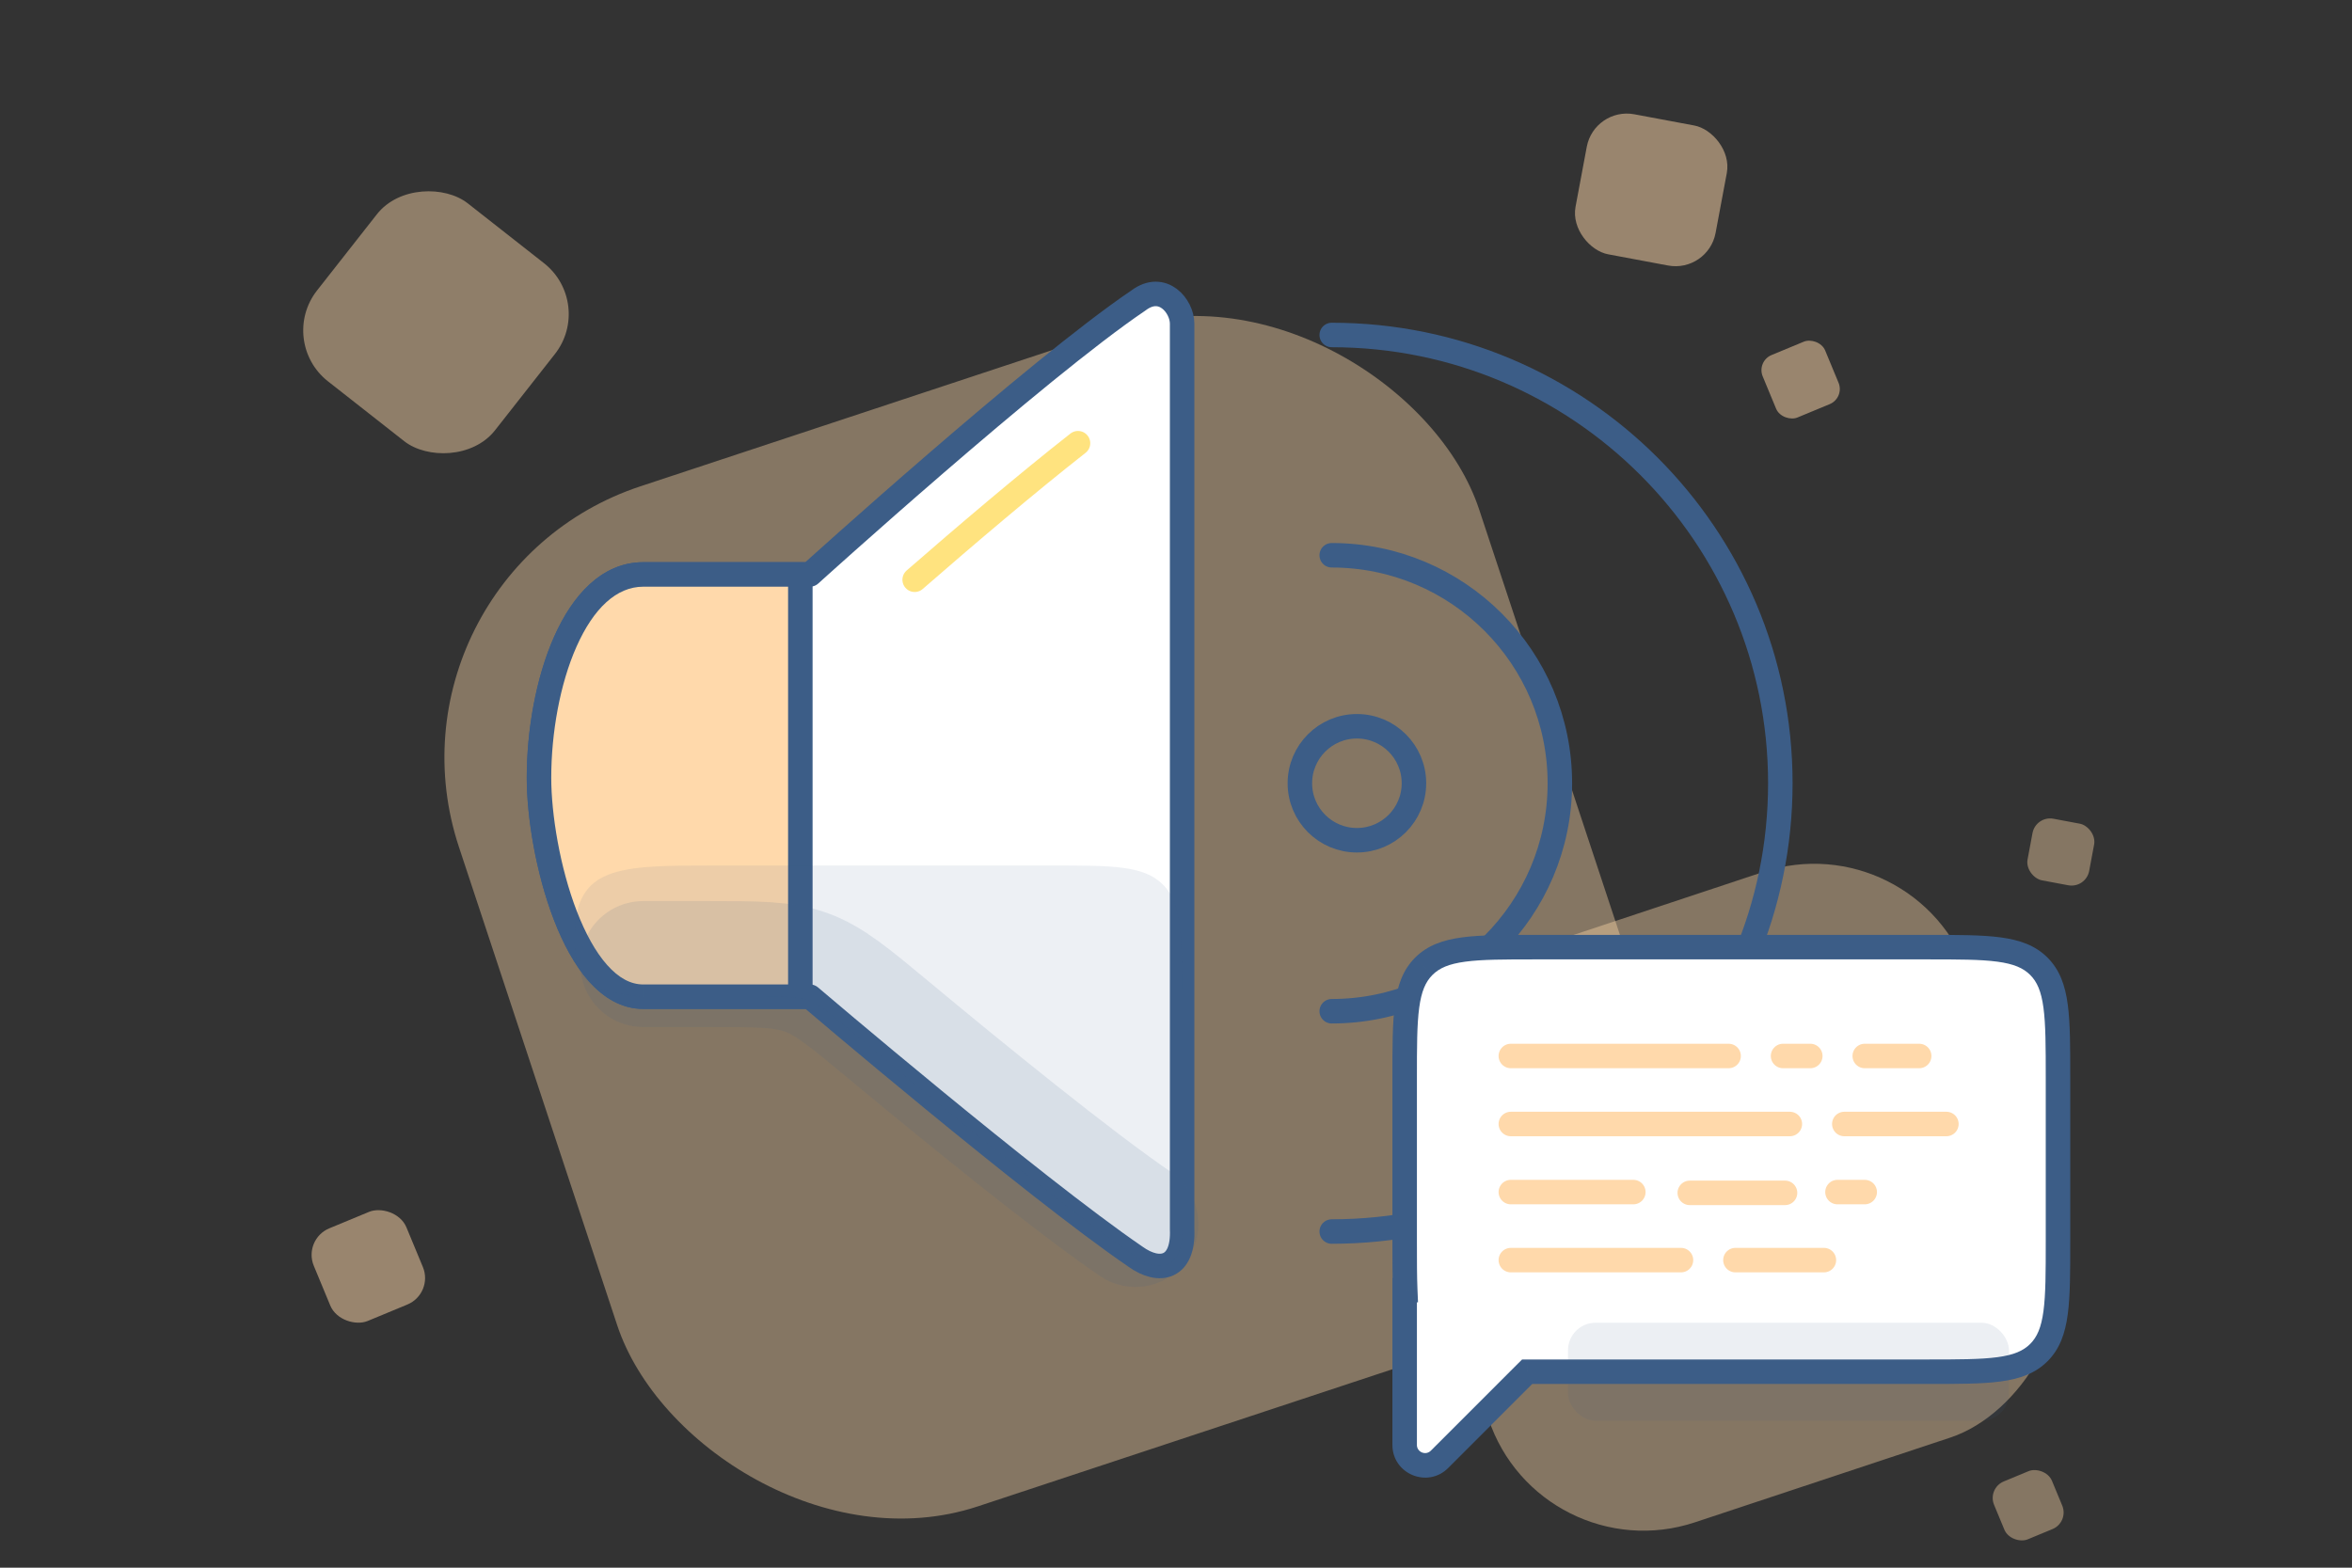 <svg fill="none" height="96" viewBox="0 0 144 96" width="144" xmlns="http://www.w3.org/2000/svg" xmlns:xlink="http://www.w3.org/1999/xlink"><rect x="0" y="0" width="144" height="96" fill="#333333" stroke="none"/><clipPath id="a"><path d="m0 0h144v96h-144z"/></clipPath><g clip-path="url(#a)"><rect fill="#ffd9ab" height="65.82" opacity=".4" rx="17.49" transform="matrix(-.949 .314 -.314 -.949 230.23 116.983)" width="65.82" x="105.695" y="77.031"/><rect fill="#ffd9ab" height="8.722" opacity=".5" rx="2.494" transform="matrix(-.184 .983 .983 .184 97.608 6.539)" width="8.722"/><rect fill="#ffd9ab" height="13.849" opacity=".45" rx="3.96" transform="matrix(-.618 .787 -.787 -.618 73.547 1.347)" width="13.849" x="36.446" y="18.554"/><rect fill="#ffd9ab" height="6.139" opacity=".5" rx="1.755" transform="matrix(.383 .924 .924 -.383 18.54 75.891)" width="6.139"/><rect fill="#ffd9ab" height="4.139" opacity=".5" rx="1" transform="matrix(.383 .924 .924 -.383 107.538 22.125)" width="4.139"/><rect fill="#ffd9ab" height="36.484" opacity=".4" rx="9.998" transform="matrix(.315 .949 -.949 .315 128.134 -76.988)" width="36.484" x="117.398" y="50.266"/><rect fill="#ffd9ab" height="3.837" opacity=".4" rx="1.097" transform="matrix(.383 .924 .924 -.383 121.666 91.138)" width="3.837"/><rect fill="#ffd9ab" height="3.837" opacity=".4" rx="1.097" transform="matrix(-.184 .983 .983 .184 124.641 49.935)" width="3.837"/><path d="m69.705 18.397c-6.214 4.192-20.111 16.779-20.111 16.779h-10.212c-4.204 0-6.382 6.806-6.382 12.452 0 4.631 2.178 13.407 6.382 13.407h10.212s13.595 11.591 19.92 15.917c1.483 1.069 2.962.715 2.861-1.676v-55.458c0-1.069-1.189-2.532-2.67-1.422z" style="fill-rule:evenodd;clip-rule:evenodd;fill:#fff;stroke:#3c5d87;stroke-width:1.5;stroke-linejoin:round"/><path d="m66 27.14c-3.146 2.468-6.886 5.651-10 8.362" opacity=".5" stroke="#ffc800" stroke-linecap="round" stroke-width="1.5"/><path d="m86.568 47.964c0 1.927-1.564 3.49-3.492 3.49-1.928 0-3.492-1.563-3.492-3.49 0-1.927 1.564-3.49 3.492-3.49 1.928 0 3.492 1.563 3.492 3.49" stroke="#3c5d87" stroke-linecap="round" stroke-width="1.5"/><path d="m81.534 61.925c7.715 0 13.968-6.252 13.968-13.961 0-7.71-6.253-13.961-13.968-13.961" stroke="#3c5d87" stroke-linecap="round" stroke-width="1.5"/><path d="m81.534 75.415c15.17 0 27.466-12.29 27.466-27.451s-12.297-27.451-27.466-27.451" stroke="#3c5d87" stroke-linecap="round" stroke-width="1.5"/><path clip-rule="evenodd" d="m49 61.035v-25.859h-9.618c-4.204 0-6.382 6.806-6.382 12.452 0 4.631 2.178 13.407 6.382 13.407z" fill="#ffd9ab" fill-rule="evenodd"/><path d="m49 61.035v.75h.75v-.75zm0-25.859h.75v-.75h-.75zm.75 25.859v-25.859h-1.5v25.859zm-.75-26.609h-9.618v1.5h9.618zm-9.618 0c-2.568 0-4.351 2.076-5.453 4.554-1.122 2.523-1.679 5.745-1.679 8.648h1.5c0-2.742.531-5.747 1.55-8.038 1.039-2.337 2.446-3.663 4.082-3.663zm-7.132 13.202c0 2.405.56 5.848 1.665 8.71.552 1.431 1.258 2.764 2.136 3.751.881.991 1.993 1.696 3.331 1.696v-1.5c-.764 0-1.5-.393-2.21-1.192-.713-.802-1.34-1.953-1.858-3.295-1.036-2.684-1.564-5.944-1.564-8.17zm7.132 14.157h9.618v-1.5h-9.618z" fill="#3c5d87"/><path clip-rule="evenodd" d="m43.773 53c-5.536 0-8.304 0-8.562 3.724-.257 3.724 1.082 3.91 3.761 4.282.134.019.271.028.409.028h7.265c1.456 0 2.183 0 2.847.242.663.242 1.226.714 2.351 1.66 4.131 3.472 12.936 10.778 17.67 14.016 1.483 1.069 2.962.715 2.861-1.676v-14.276c0-3.771 0-5.657-1.172-6.828-1.172-1.172-3.057-1.172-6.828-1.172h-14.375z" fill="#3c5d87" fill-rule="evenodd" opacity=".09"/><path d="m39.382 59.035h3.896c3.112 0 4.668 0 6.08.51 1.412.51 2.631 1.524 5.069 3.55 4.536 3.771 11.191 9.192 15.087 11.857" opacity=".12" stroke="#3c5d87" stroke-linecap="round" stroke-width="7.714"/><path clip-rule="evenodd" d="m87.172 59.172c-1.172 1.171-1.172 3.057-1.172 6.828v10c0 1.17 0 2.158.035 3h-.035v9.482c0 1.114 1.346 1.671 2.134.884l5.366-5.366c.163 0.0.33 0.0.5 0h24c3.771 0 5.657 0 6.828-1.172 1.172-1.171 1.172-3.057 1.172-6.828v-10c0-3.771 0-5.657-1.172-6.828-1.171-1.172-3.057-1.172-6.828-1.172h-24c-3.771 0-5.657 0-6.828 1.172z" fill="#fff" fill-rule="evenodd"/><path d="m86.035 79v.75h.782l-.033-.781zm-.035 0v-.75h-.75v.75zm2.134 10.366.53.53zm5.366-5.366.001-.75-.311-0-.22.22zm-6.75-18c0-1.907.002-3.261.14-4.289.135-1.006.389-1.586.812-2.009l-1.061-1.061c-.748.748-1.08 1.697-1.238 2.87-.155 1.151-.153 2.625-.153 4.489zm0 10v-10h-1.5v10zm.034 2.969c-.034-.823-.034-1.794-.034-2.969h-1.5c0 1.165-0 2.17.036 3.031zm-.749-.719h-.035v1.5h.035zm-.785.75v9.482h1.5v-9.482zm0 9.482c0 1.782 2.154 2.674 3.414 1.414l-1.061-1.061c-.315.315-.854.092-.854-.354zm3.414 1.414 5.366-5.366-1.061-1.061-5.366 5.366zm5.336-6.646c-.171 0-.337 0-.499-0l-.001 1.5c.163 0.0.33 0.0.5 0zm24 0h-24v1.5h24zm6.298-.952c-.423.423-1.003.677-2.009.812-1.028.138-2.382.14-4.289.14v1.5c1.864 0 3.338.002 4.489-.153 1.172-.158 2.121-.49 2.87-1.238zm.952-6.298c0 1.907-.002 3.261-.14 4.289-.135 1.006-.389 1.586-.812 2.009l1.061 1.061c.748-.748 1.08-1.697 1.238-2.87.155-1.151.153-2.625.153-4.489zm0-10v10h1.5v-10zm-.952-6.298c.423.423.677 1.003.812 2.009.138 1.028.14 2.382.14 4.289h1.5c0-1.864.002-3.338-.153-4.489-.158-1.172-.49-2.121-1.238-2.87zm-6.298-.952c1.907 0 3.261.002 4.289.14 1.006.135 1.586.389 2.009.812l1.061-1.061c-.749-.748-1.698-1.08-2.87-1.238-1.151-.155-2.625-.153-4.489-.153zm-24 0h24v-1.5h-24zm-6.298.952c.423-.423 1.003-.677 2.009-.812 1.028-.138 2.382-.14 4.289-.14v-1.5c-1.864 0-3.338-.002-4.489.153-1.172.158-2.121.49-2.87 1.238z" fill="#3c5d87"/><rect fill="#3c5d87" height="6" opacity=".1" rx="1.689" width="27" x="96" y="81"/><g stroke-width="1.5"><path d="m92.5 64.665h13.333" stroke="#ffd9ab" stroke-linecap="round"/><path d="m109.167 64.665h1.667" stroke="#ffd9ab" stroke-linecap="round"/><path d="m114.168 64.665h3.333" stroke="#ffd9ab" stroke-linecap="round"/><path d="m92.5 68.83h17.083" stroke="#ffd9ab" stroke-linecap="round"/><path d="m112.917 68.83h6.25" stroke="#ffd9ab" stroke-linecap="round"/><path d="m92.5 72.999h7.5" stroke="#ffd9ab" stroke-linecap="round"/><path d="m103.455 73.047h5.833" stroke="#ffd9ab" stroke-linecap="round"/><path d="m112.499 72.999h1.667" stroke="#ffd9ab" stroke-linecap="round"/><path d="m92.5 77.165h10.417" stroke="#ffd9ab" stroke-linecap="round"/><path d="m106.251 77.165h5.416" stroke="#ffd9ab" stroke-linecap="round"/></g></g></svg>
